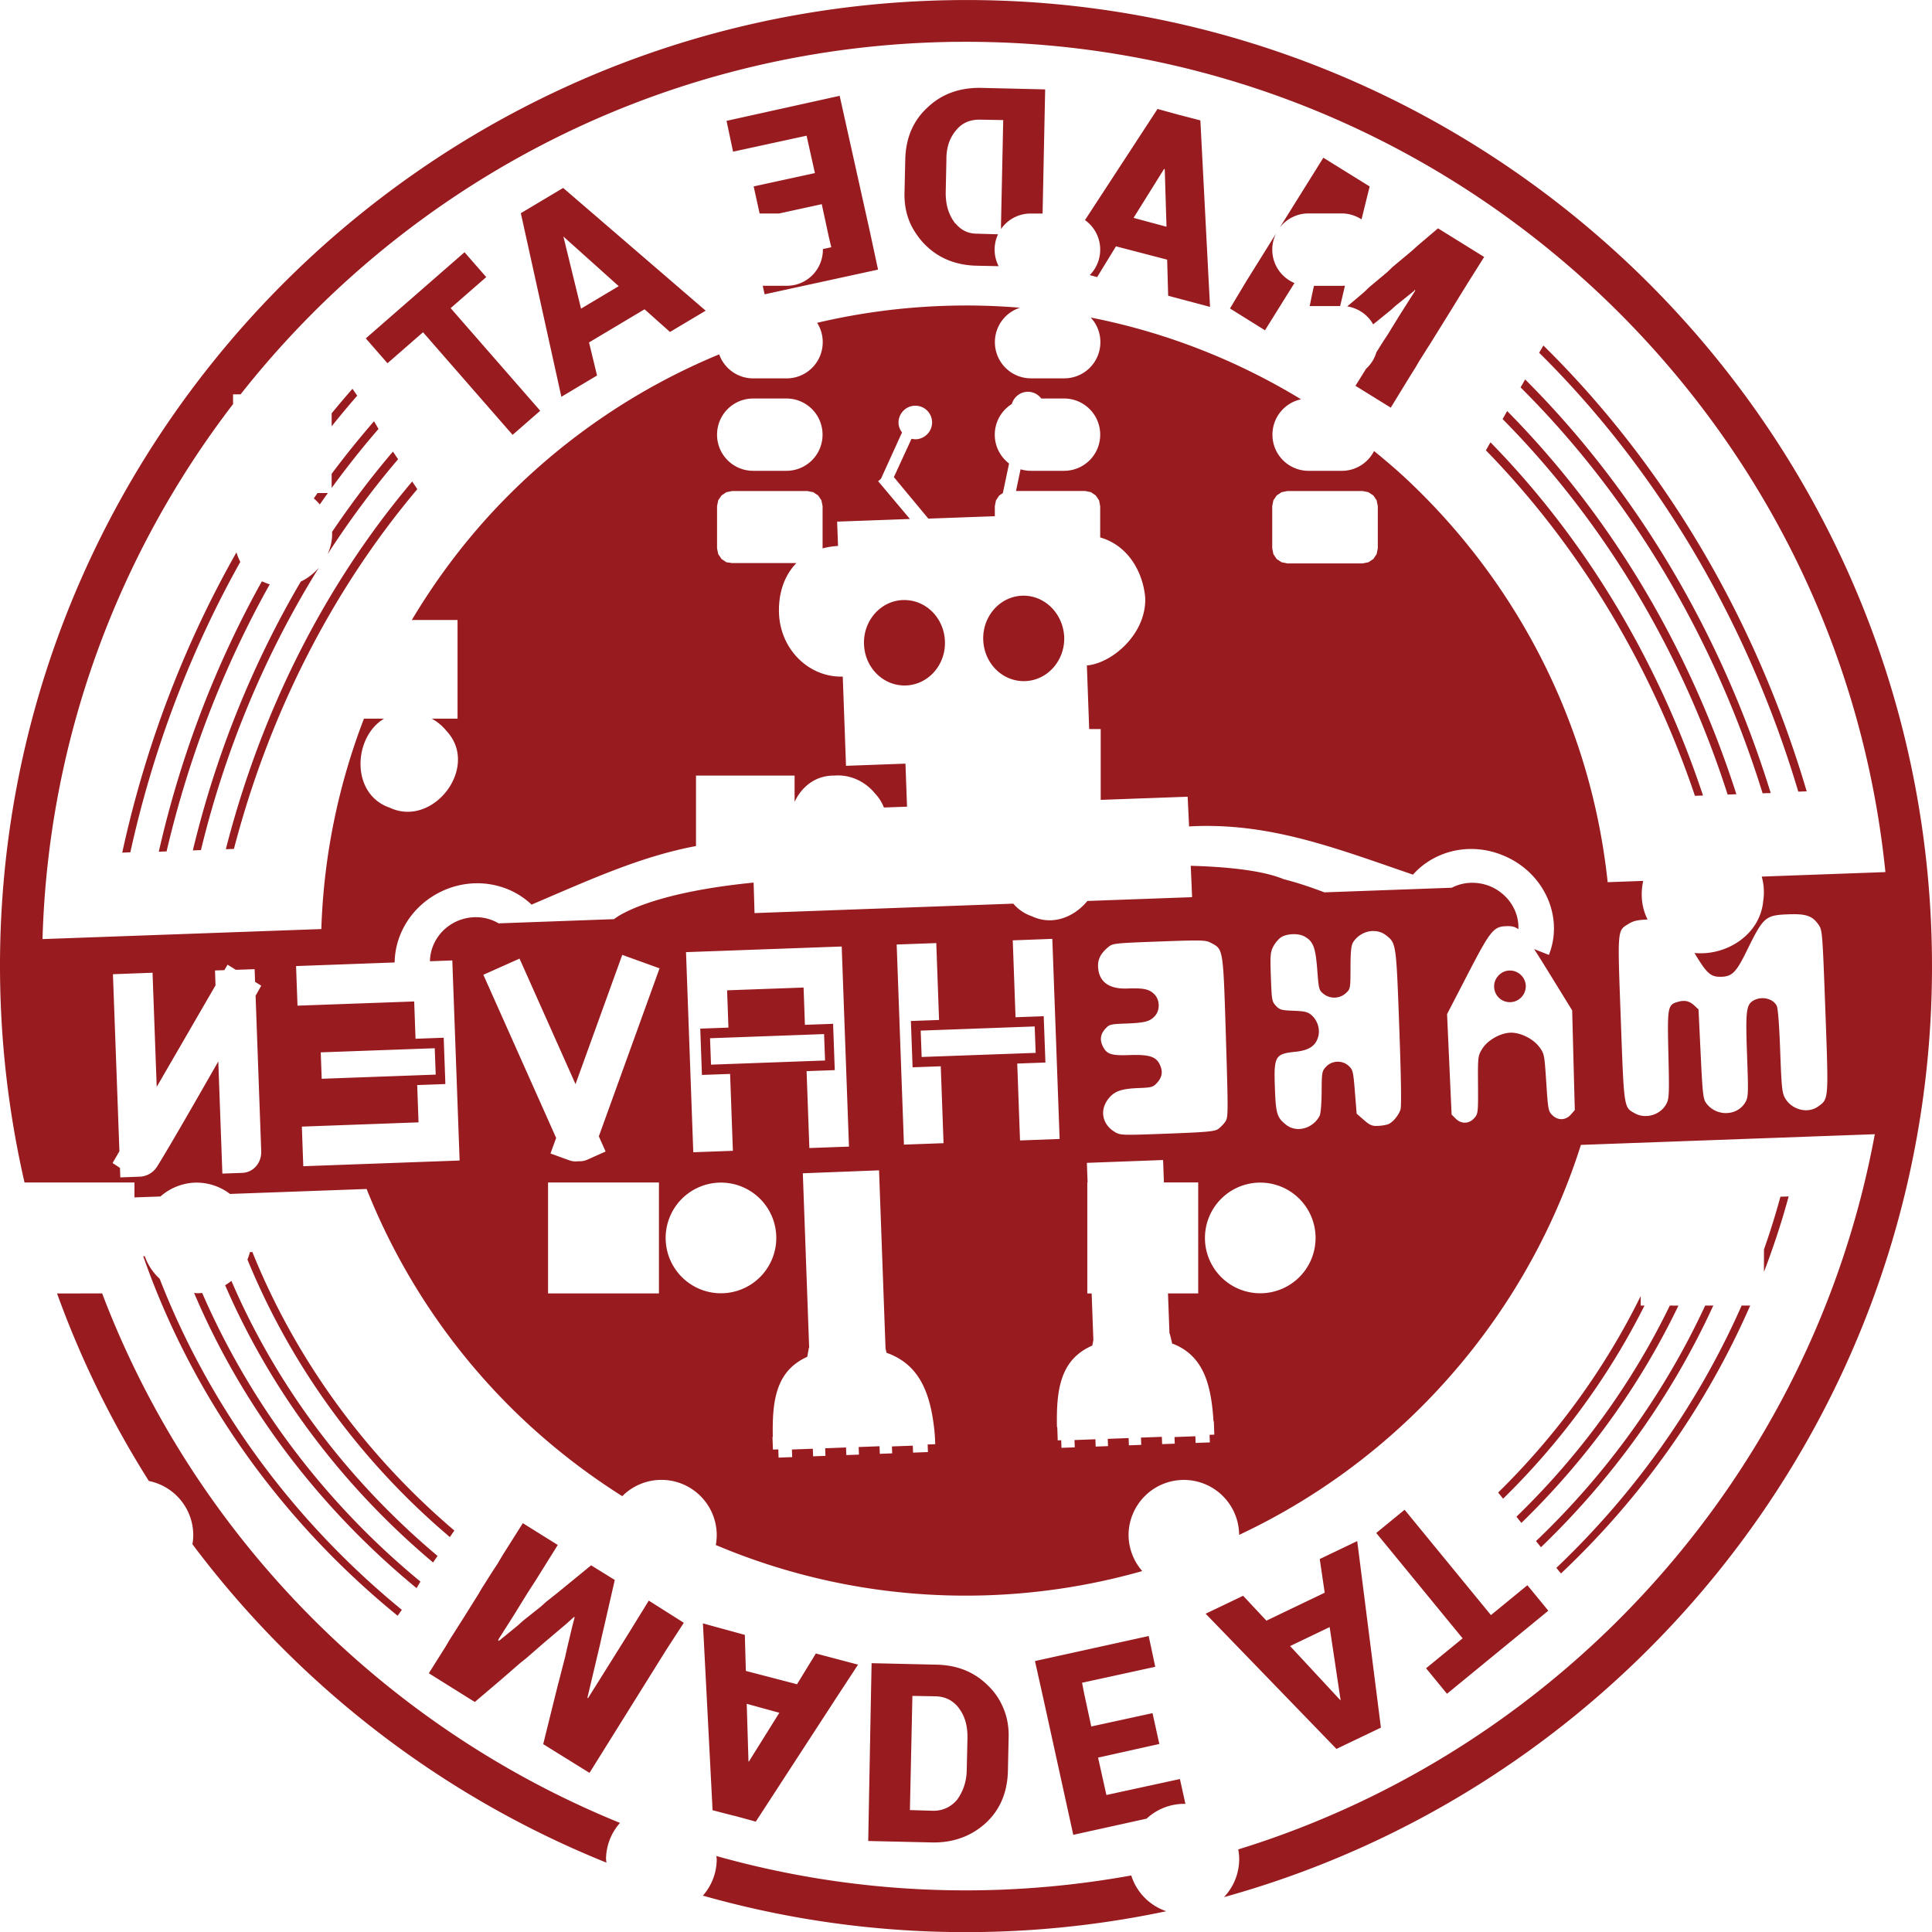 <?xml version="1.0" encoding="UTF-8" standalone="no"?>
<!-- Created with Inkscape (http://www.inkscape.org/) -->

<svg
   width="41.757mm"
   height="41.757mm"
   viewBox="0 0 41.757 41.757"
   version="1.1"
   id="svg5"
   xml:space="preserve"
   sodipodi:docname="v2-madeatlogo.svg"
   inkscape:version="1.2.1 (9c6d41e410, 2022-07-14)"
   xmlns:inkscape="http://www.inkscape.org/namespaces/inkscape"
   xmlns:sodipodi="http://sodipodi.sourceforge.net/DTD/sodipodi-0.dtd"
   xmlns="http://www.w3.org/2000/svg"
   xmlns:svg="http://www.w3.org/2000/svg"><sodipodi:namedview
     id="namedview7"
     pagecolor="#ffffff"
     bordercolor="#666666"
     borderopacity="1.0"
     inkscape:showpageshadow="2"
     inkscape:pageopacity="0.0"
     inkscape:pagecheckerboard="0"
     inkscape:deskcolor="#d1d1d1"
     inkscape:document-units="mm"
     showgrid="false"
     inkscape:zoom="4.0924048"
     inkscape:cx="124.49893"
     inkscape:cy="-21.625427"
     inkscape:window-width="3840"
     inkscape:window-height="2050"
     inkscape:window-x="-12"
     inkscape:window-y="-12"
     inkscape:window-maximized="1"
     inkscape:current-layer="layer4" /><defs
     id="defs2">
	
	
	
	
	
	
	
	
	
</defs><g
     inkscape:groupmode="layer"
     id="layer4"
     inkscape:label="logo"
     transform="translate(-2.842,-48.795)"><g
       id="_x31_3"
       transform="matrix(0.265,0,0,0.265,-226.769,-105.833)">
</g><g
       id="_x31_2_1_"
       transform="matrix(0.265,0,0,0.265,-226.769,-105.833)">
</g><g
       id="_x31_1_1_"
       transform="matrix(0.265,0,0,0.265,-226.769,-105.833)">
</g><g
       id="_x31_0_1_"
       transform="matrix(0.265,0,0,0.265,-226.769,-105.833)">
</g><g
       id="_x39__1_"
       transform="matrix(0.265,0,0,0.265,-226.769,-105.833)">
</g><g
       inkscape:export-ydpi="300"
       inkscape:export-xdpi="300"
       aria-label="A"
       transform="matrix(0.22,0.121,-0.134,0.245,-273.902,-174.925)"
       id="text1171"
       style="font-style:normal;font-weight:normal;font-size:73.3px;line-height:1.25;font-family:sans-serif;letter-spacing:0px;word-spacing:0px;fill:#981b1f;fill-opacity:1;stroke:none;stroke-width:0.948" /><g
       id="text1175"
       style="font-style:normal;font-weight:normal;font-size:40px;line-height:1.25;font-family:sans-serif;letter-spacing:0px;word-spacing:0px;fill:#000000;fill-opacity:1;stroke:none"
       transform="matrix(0.265,0,0,0.265,-273.902,-174.925)" /><g
       inkscape:export-ydpi="300"
       inkscape:export-xdpi="300"
       aria-label="T"
       transform="matrix(0.188,0.153,-0.182,0.224,-273.902,-174.925)"
       id="text1179"
       style="font-style:normal;font-weight:normal;font-size:36.665px;line-height:1.25;font-family:sans-serif;letter-spacing:0px;word-spacing:0px;fill:#981b1f;fill-opacity:1;stroke:none;stroke-width:0.917" /><path
       id="path943"
       style="font-style:normal;font-variant:normal;font-weight:bold;font-stretch:normal;font-size:67.219px;line-height:1.25;font-family:sans-serif;-inkscape-font-specification:'sans-serif Bold';letter-spacing:0px;word-spacing:0px;fill:#981b1f;fill-opacity:1;stroke:#080d00;stroke-width:0;stroke-dasharray:none;stroke-opacity:1"
       d="m 23.5,48.797 c -0.179,0.002 -0.359,0.006 -0.538,0.013 -11.499,0.418 -20.524,10.125 -20.106,21.623 0.049,1.344 0.226,2.654 0.516,3.919 h 2.376 v 0.323 l 0.562,-0.02 a 1.196,1.196 0 0 1 0.78,-0.3 1.196,1.196 0 0 1 0.723,0.245 l 2.953,-0.107 c 0.771,1.939 1.962,3.661 3.456,5.049 0.637,0.591 1.33,1.124 2.069,1.59 a 1.196,1.196 0 0 1 0.846,-0.352 1.196,1.196 0 0 1 1.196,1.196 1.196,1.196 0 0 1 -0.02,0.212 c 1.813,0.766 3.817,1.161 5.909,1.085 1.144,-0.042 2.252,-0.222 3.308,-0.522 a 1.196,1.196 0 0 1 -0.296,-0.774 1.196,1.196 0 0 1 1.195,-1.196 1.196,1.196 0 0 1 1.195,1.188 c 1.634,-0.767 3.092,-1.84 4.299,-3.141 1.389,-1.494 2.456,-3.297 3.088,-5.288 l 6.352,-0.231 c -1.35,7.303 -6.702,13.28 -13.758,15.458 a 1.196,1.196 0 0 1 0.02,0.21 1.196,1.196 0 0 1 -0.328,0.821 C 38.402,87.276 44.943,78.762 44.585,68.915 44.173,57.596 34.775,48.673 23.5,48.797 Z m -0.011,0.903 c 10.352,-0.124 19.066,7.731 20.103,17.944 l -2.673,0.097 c 0.046,0.166 0.06,0.341 0.033,0.519 -0.065,0.747 -0.809,1.2 -1.487,1.132 0.003,0.005 0.005,0.008 0.008,0.013 0.265,0.44 0.345,0.51 0.58,0.501 0.227,-0.008 0.316,-0.099 0.541,-0.558 0.363,-0.741 0.401,-0.773 0.911,-0.792 0.38,-0.014 0.517,0.037 0.65,0.237 0.073,0.11 0.078,0.181 0.14,1.859 0.07,1.931 0.073,1.893 -0.159,2.059 -0.227,0.162 -0.576,0.069 -0.718,-0.191 -0.059,-0.107 -0.072,-0.237 -0.1,-1.011 -0.021,-0.575 -0.048,-0.919 -0.075,-0.975 -0.08,-0.16 -0.329,-0.216 -0.505,-0.113 -0.155,0.09 -0.171,0.23 -0.136,1.183 0.03,0.821 0.027,0.901 -0.034,1.009 -0.175,0.311 -0.639,0.321 -0.854,0.018 -0.061,-0.086 -0.074,-0.204 -0.115,-1.057 l -0.046,-0.961 -0.091,-0.085 c -0.108,-0.101 -0.212,-0.123 -0.365,-0.077 -0.211,0.063 -0.22,0.111 -0.195,1.139 0.02,0.815 0.015,0.946 -0.038,1.052 -0.124,0.248 -0.45,0.349 -0.691,0.214 -0.236,-0.132 -0.23,-0.094 -0.301,-2.045 -0.072,-1.974 -0.079,-1.897 0.179,-2.054 0.098,-0.06 0.186,-0.079 0.401,-0.089 -0.133,-0.26 -0.155,-0.554 -0.095,-0.834 l -0.768,0.028 c -0.365,-3.45 -1.989,-6.514 -4.377,-8.74 -0.217,-0.201 -0.443,-0.392 -0.672,-0.579 -0.129,0.254 -0.392,0.428 -0.697,0.428 h -0.717 c -0.433,0 -0.782,-0.348 -0.782,-0.781 0,-0.377 0.264,-0.69 0.618,-0.765 -1.381,-0.84 -2.915,-1.447 -4.546,-1.767 0.13,0.139 0.209,0.326 0.209,0.532 0,0.433 -0.349,0.782 -0.782,0.782 h -0.717 c -0.433,0 -0.781,-0.349 -0.781,-0.782 0,-0.349 0.227,-0.643 0.542,-0.744 -0.55,-0.046 -1.108,-0.06 -1.674,-0.039 -0.93,0.034 -1.836,0.159 -2.71,0.365 0.077,0.121 0.121,0.264 0.121,0.419 0,0.433 -0.349,0.782 -0.782,0.782 H 19.122 c -0.341,0 -0.628,-0.216 -0.736,-0.519 -1.868,0.772 -3.529,1.937 -4.881,3.386 -0.667,0.718 -1.257,1.508 -1.762,2.355 h 0.988 v 2.133 h -0.556 c 0.121,0.066 0.228,0.156 0.316,0.264 0.73,0.777 -0.284,2.103 -1.225,1.66 -0.853,-0.292 -0.79,-1.527 -0.124,-1.924 H 10.708 c -0.547,1.422 -0.87,2.953 -0.921,4.547 L 3.761,69.092 C 3.884,64.768 5.397,60.763 7.879,57.529 v -0.078 -0.033 -0.1 h 0.163 c 3.505,-4.446 8.864,-7.385 14.953,-7.607 0.165,-0.006 0.33,-0.01 0.494,-0.012 z m 0.541,0.994 c -0.452,-0.004 -0.837,0.133 -1.142,0.425 -0.311,0.285 -0.469,0.661 -0.48,1.12 l -0.016,0.692 c -0.01,0.281 0.04,0.525 0.15,0.747 0.074,0.141 0.168,0.275 0.282,0.394 0.299,0.304 0.674,0.455 1.126,0.466 l 0.476,0.01 c -0.055,-0.107 -0.087,-0.228 -0.087,-0.358 0,-0.119 0.027,-0.231 0.074,-0.331 l -0.448,-0.013 c -0.192,1.24e-4 -0.344,-0.07 -0.466,-0.216 -0.021,-0.013 -0.028,-0.026 -0.036,-0.04 -0.123,-0.174 -0.185,-0.383 -0.181,-0.643 l 0.015,-0.699 c -0.003,-0.267 0.071,-0.475 0.209,-0.637 0.131,-0.162 0.3,-0.23 0.505,-0.23 l 0.514,0.009 -0.048,2.26 5.17e-4,0.095 c 0.141,-0.203 0.375,-0.335 0.642,-0.335 h 0.256 l 0.056,-2.683 z m -3.04,0.172 -2.445,0.541 0.141,0.666 1.589,-0.345 0.18,0.808 -1.324,0.288 0.129,0.585 h 0.421 l 0.922,-0.201 0.157,0.727 0.049,0.204 -0.182,0.039 c 6.5e-5,0.004 5.17e-4,0.008 5.17e-4,0.012 0,0.433 -0.348,0.782 -0.781,0.782 h -0.519 l 0.04,0.184 2.452,-0.534 -0.181,-0.842 z m 6.87,0.284 -1.568,2.402 c 0.199,0.141 0.329,0.374 0.329,0.638 0,0.215 -0.086,0.41 -0.226,0.551 l 0.16,0.043 0.407,-0.665 1.106,0.288 0.022,0.78 0.905,0.241 -0.047,-0.895 -0.162,-3.136 -0.463,-0.12 z m 3.584,1.054 -0.943,1.511 c 0.143,-0.186 0.367,-0.307 0.621,-0.307 h 0.717 c 0.159,0 0.307,0.048 0.43,0.129 l 0.176,-0.712 z m -3.442,0.242 0.014,0.006 0.038,1.244 L 27.342,53.504 Z m -12.988,0.411 -0.915,0.546 0.876,3.968 0.771,-0.46 -0.173,-0.715 1.2,-0.716 0.55,0.49 0.771,-0.46 z m 18.908,0.873 -0.445,0.379 -0.119,0.107 -0.418,0.35 -0.119,0.114 -0.385,0.322 -0.119,0.114 -0.357,0.302 c 0.242,0.037 0.446,0.184 0.561,0.388 l 0.372,-0.301 0.119,-0.107 0.392,-0.315 0.013,-0.021 0.014,0.006 -0.013,0.028 -0.259,0.407 -0.084,0.133 -0.245,0.399 -0.084,0.126 -0.136,0.217 -0.02,0.032 c -0.04,0.138 -0.118,0.26 -0.222,0.355 l -0.23,0.369 0.763,0.472 0.42,-0.686 0.123,-0.196 0.077,-0.133 0.253,-0.399 0.078,-0.126 0.265,-0.427 0.078,-0.126 0.285,-0.463 0.078,-0.126 0.362,-0.575 z m -3.499,0.11 -0.636,1.02 -0.361,0.602 0.757,0.472 0.44,-0.707 0.197,-0.314 C 30.537,54.794 30.34,54.516 30.34,54.19 c 0,-0.126 0.03,-0.245 0.083,-0.35 z m -15.404,0.067 1.196,1.073 -0.815,0.486 z m -2.137,0.34 -2.134,1.862 0.469,0.537 0.768,-0.67 1.936,2.218 0.597,-0.521 -1.936,-2.218 0.769,-0.671 z m 19.029,0.722 c -0.024,0.002 -0.048,0.004 -0.072,0.004 h -0.597 l -0.005,0.019 -0.035,0.159 -0.053,0.259 h 0.657 l 0.013,-0.049 z m 4.289,1.293 -0.092,0.157 c 2.53,2.5 4.491,5.764 5.601,9.486 l 0.182,-0.006 C 40.771,62.112 38.779,58.8 36.199,56.262 Z m -0.394,0.733 -0.099,0.173 c 2.341,2.329 4.168,5.347 5.231,8.773 l 0.175,-0.006 c -1.08,-3.498 -2.937,-6.571 -5.308,-8.94 z m -25.346,0.203 c -0.153,0.174 -0.302,0.351 -0.45,0.53 v 0.281 c 0.181,-0.225 0.364,-0.447 0.553,-0.662 z m 14.583,0.065 c 0.126,-0.005 0.236,0.054 0.304,0.145 h 0.492 c 0.433,0 0.782,0.349 0.782,0.782 0,0.433 -0.349,0.781 -0.782,0.781 h -0.717 c -0.077,0 -0.152,-0.012 -0.222,-0.033 l -0.099,0.469 h 1.494 l 0.125,0.025 0.105,0.071 0.071,0.105 0.025,0.125 v 0.678 c 0.636,0.184 0.931,0.792 0.973,1.304 0.028,0.773 -0.708,1.415 -1.261,1.463 l 0.05,1.375 h 0.249 v 1.53 l 1.879,-0.068 c 0.011,0.214 0.021,0.428 0.031,0.642 0.05,-0.003 0.1,-0.005 0.15,-0.007 1.656,-0.055 3.044,0.485 4.689,1.049 0.454,-0.509 1.213,-0.708 1.922,-0.426 0.896,0.351 1.349,1.32 1.016,2.161 l -0.319,-0.126 c 0.082,0.127 0.178,0.279 0.3,0.478 l 0.522,0.847 0.028,1.077 0.029,1.077 -0.084,0.096 c -0.113,0.129 -0.28,0.135 -0.402,0.014 -0.087,-0.086 -0.092,-0.115 -0.131,-0.706 -0.04,-0.606 -0.042,-0.62 -0.149,-0.765 -0.131,-0.179 -0.414,-0.319 -0.627,-0.311 -0.224,0.009 -0.495,0.165 -0.608,0.349 -0.094,0.153 -0.095,0.171 -0.091,0.778 0.004,0.596 0.001,0.625 -0.079,0.717 -0.113,0.129 -0.28,0.135 -0.402,0.015 l -0.09,-0.09 -0.049,-1.085 -0.049,-1.085 0.446,-0.862 c 0.489,-0.944 0.558,-1.03 0.832,-1.039 0.106,-0.004 0.18,0.004 0.263,0.065 0.019,-0.389 -0.222,-0.769 -0.622,-0.932 -0.282,-0.109 -0.578,-0.088 -0.817,0.036 l -2.752,0.1 c -0.289,-0.109 -0.582,-0.209 -0.883,-0.285 -0.308,-0.131 -0.911,-0.259 -2.007,-0.289 0.01,0.226 0.02,0.452 0.029,0.678 l -2.263,0.082 c -0.284,0.346 -0.75,0.542 -1.201,0.33 -0.169,-0.058 -0.3,-0.154 -0.4,-0.272 l -5.593,0.204 c -0.006,-0.22 -0.013,-0.44 -0.02,-0.659 -2.384,0.235 -3.016,0.79 -3.016,0.79 l -2.495,0.091 c -0.265,-0.158 -0.612,-0.183 -0.926,-0.035 -0.347,0.167 -0.553,0.505 -0.558,0.854 l 0.483,-0.018 0.158,4.325 -3.379,0.123 -0.031,-0.856 2.522,-0.092 -0.029,-0.806 0.609,-0.022 -0.036,-1.001 -0.609,0.022 -0.029,-0.806 -2.522,0.091 -0.031,-0.856 2.131,-0.078 c 0.007,-0.623 0.38,-1.233 1.011,-1.535 0.686,-0.326 1.458,-0.183 1.948,0.285 1.25,-0.533 2.345,-1.039 3.554,-1.266 v -1.39 -0.033 -0.1 h 2.131 v 0.567 c 0.154,-0.327 0.452,-0.574 0.865,-0.567 0.021,-0.002 0.042,-0.003 0.063,-0.003 0.312,-0.005 0.614,0.148 0.81,0.39 0.089,0.094 0.151,0.197 0.192,0.303 l 0.5,-0.018 -0.034,-0.93 -1.285,0.047 -0.07,-1.928 c -0.732,0.02 -1.349,-0.587 -1.378,-1.367 -0.016,-0.431 0.113,-0.818 0.376,-1.087 H 18.666 L 18.541,60.947 18.436,60.876 18.365,60.77 18.34,60.646 v -0.912 l 0.025,-0.125 0.071,-0.105 0.105,-0.071 0.125,-0.025 h 1.629 l 0.125,0.025 0.106,0.071 0.07,0.105 0.025,0.125 v 0.912 l -5.17e-4,0.002 c 0.103,-0.028 0.214,-0.047 0.334,-0.053 l -0.019,-0.526 1.573,-0.057 -0.687,-0.817 0.06,-0.05 0.456,-1.003 c -0.043,-0.06 -0.073,-0.127 -0.075,-0.203 -0.007,-0.198 0.151,-0.368 0.349,-0.375 0.205,-0.007 0.368,0.151 0.376,0.349 0.007,0.198 -0.151,0.368 -0.349,0.376 -0.034,0.001 -0.062,-0.005 -0.096,-0.01 l -0.381,0.828 0.745,0.897 1.437,-0.052 v -0.218 l 0.025,-0.125 0.07,-0.105 0.078,-0.052 0.135,-0.639 c -0.187,-0.143 -0.309,-0.367 -0.309,-0.622 0,-0.281 0.147,-0.526 0.368,-0.664 0.043,-0.146 0.174,-0.258 0.333,-0.264 z M 19.122,57.408 h 0.716 c 0.433,0 0.782,0.349 0.782,0.782 0,0.433 -0.349,0.781 -0.782,0.781 H 19.122 c -0.433,0 -0.782,-0.348 -0.782,-0.781 0,-0.433 0.349,-0.782 0.782,-0.782 z m 16.295,0.271 -0.099,0.173 c 2.161,2.183 3.853,4.963 4.864,8.116 l 0.189,-0.007 C 39.336,62.737 37.614,59.901 35.417,57.679 Z m -24.491,0.221 c -0.318,0.365 -0.623,0.745 -0.916,1.136 v 0.305 C 10.332,58.9 10.669,58.473 11.023,58.066 Z m 24.13,0.455 -0.099,0.173 c 1.973,2.02 3.544,4.579 4.518,7.467 l 0.175,-0.006 C 38.667,63.028 37.072,60.413 35.056,58.355 Z M 11.335,58.555 c -0.467,0.548 -0.906,1.129 -1.316,1.736 0.009,0.165 -0.027,0.329 -0.097,0.482 0.468,-0.723 0.976,-1.41 1.524,-2.052 z m 0.416,0.647 c -1.861,2.2 -3.255,4.923 -4.028,7.947 v 5.17e-4 l 0.175,-0.007 c 0.769,-2.951 2.143,-5.618 3.964,-7.775 z m 18.915,0.206 h 1.628 l 0.125,0.025 0.106,0.071 0.071,0.105 0.025,0.125 v 0.912 l -0.025,0.125 -0.071,0.106 -0.106,0.07 -0.125,0.025 h -1.628 l -0.125,-0.025 -0.106,-0.07 -0.071,-0.106 -0.025,-0.125 v -0.912 l 0.025,-0.125 0.071,-0.105 0.106,-0.071 z m -20.961,0.043 c -0.027,0.039 -0.054,0.078 -0.081,0.117 0.047,0.039 0.091,0.083 0.13,0.13 0.058,-0.083 0.115,-0.165 0.174,-0.246 z M 7.953,60.733 C 6.837,62.698 5.993,64.885 5.484,67.223 l 0.175,-0.007 c 0.497,-2.256 1.309,-4.37 2.377,-6.277 -0.034,-0.066 -0.063,-0.134 -0.083,-0.206 z m 1.783,0.329 C 9.627,61.189 9.492,61.294 9.343,61.365 8.31,63.124 7.513,65.081 7.01,67.175 l 0.175,-0.007 C 7.721,64.954 8.595,62.892 9.736,61.061 Z m -1.234,0.298 c -0.993,1.781 -1.752,3.748 -2.228,5.843 l 0.168,-0.006 c 0.485,-2.068 1.243,-4.012 2.23,-5.773 -0.043,-0.013 -0.086,-0.028 -0.128,-0.048 -0.014,-0.005 -0.028,-0.011 -0.042,-0.016 z m 16.433,0.31 c -0.485,0.018 -0.86,0.449 -0.842,0.955 0.019,0.513 0.423,0.909 0.908,0.891 0.485,-0.018 0.86,-0.449 0.842,-0.955 -0.025,-0.512 -0.43,-0.908 -0.908,-0.891 z m -2.578,0.094 c -0.485,0.018 -0.86,0.449 -0.841,0.955 0.019,0.513 0.423,0.909 0.908,0.891 0.485,-0.018 0.86,-0.449 0.841,-0.954 -0.019,-0.513 -0.423,-0.909 -0.908,-0.891 z m 10.165,7.154 c 0.099,-8.4e-4 0.196,0.028 0.276,0.091 0.221,0.173 0.22,0.164 0.287,1.995 0.04,1.097 0.049,1.707 0.026,1.774 -0.042,0.124 -0.159,0.266 -0.256,0.311 -0.039,0.018 -0.14,0.036 -0.225,0.04 -0.131,0.007 -0.177,-0.012 -0.31,-0.127 L 32.164,72.865 32.126,72.393 c -0.036,-0.447 -0.044,-0.476 -0.135,-0.561 -0.137,-0.127 -0.362,-0.118 -0.49,0.02 -0.087,0.094 -0.092,0.122 -0.094,0.54 -0.001,0.248 -0.02,0.475 -0.043,0.519 -0.145,0.277 -0.496,0.373 -0.721,0.197 -0.201,-0.157 -0.226,-0.239 -0.246,-0.794 -0.025,-0.695 5.24e-4,-0.741 0.446,-0.787 0.286,-0.03 0.432,-0.125 0.488,-0.318 0.048,-0.165 -0.01,-0.358 -0.144,-0.475 -0.077,-0.067 -0.146,-0.084 -0.386,-0.093 -0.262,-0.01 -0.302,-0.021 -0.382,-0.107 -0.086,-0.093 -0.091,-0.12 -0.109,-0.621 -0.017,-0.465 -0.011,-0.539 0.051,-0.66 0.039,-0.075 0.115,-0.165 0.169,-0.2 0.126,-0.081 0.371,-0.091 0.502,-0.02 0.193,0.105 0.242,0.232 0.28,0.718 0.033,0.431 0.037,0.445 0.138,0.526 0.141,0.113 0.349,0.105 0.482,-0.018 0.096,-0.088 0.098,-0.1 0.099,-0.552 10e-4,-0.355 0.015,-0.483 0.059,-0.551 0.1,-0.153 0.269,-0.238 0.434,-0.239 z m -6.936,0.169 0.158,4.325 -0.856,0.032 -0.06,-1.662 0.609,-0.022 -0.037,-1.001 -0.609,0.022 -0.06,-1.662 z m 3.178,0.036 c 0.149,0.004 0.196,0.021 0.256,0.053 0.263,0.14 0.258,0.108 0.318,2.04 0.051,1.663 0.05,1.731 -0.015,1.825 -0.038,0.054 -0.108,0.125 -0.156,0.158 -0.074,0.05 -0.245,0.066 -1.099,0.098 -0.991,0.037 -1.013,0.036 -1.136,-0.039 -0.274,-0.168 -0.328,-0.478 -0.126,-0.725 0.128,-0.157 0.278,-0.208 0.657,-0.222 0.264,-0.01 0.3,-0.02 0.38,-0.105 0.117,-0.126 0.138,-0.247 0.068,-0.398 -0.082,-0.178 -0.232,-0.225 -0.667,-0.209 -0.392,0.014 -0.488,-0.02 -0.573,-0.203 -0.063,-0.137 -0.042,-0.256 0.066,-0.372 0.081,-0.087 0.112,-0.095 0.42,-0.106 0.423,-0.015 0.534,-0.043 0.642,-0.159 0.122,-0.131 0.114,-0.363 -0.018,-0.485 -0.111,-0.103 -0.231,-0.127 -0.576,-0.114 -0.397,0.014 -0.611,-0.144 -0.63,-0.463 -0.01,-0.17 0.059,-0.302 0.228,-0.439 0.092,-0.074 0.143,-0.079 1.092,-0.114 h 5.17e-4 c 0.468,-0.017 0.719,-0.025 0.868,-0.021 z m -5.686,0.055 0.06,1.662 -0.609,0.022 0.037,1.001 0.609,-0.022 0.06,1.662 -0.856,0.031 -0.157,-4.325 z m -2.044,0.074 0.157,4.325 -0.856,0.031 -0.06,-1.662 0.609,-0.022 -0.036,-1.001 -0.609,0.022 -0.029,-0.806 -1.653,0.06 0.029,0.806 -0.609,0.022 0.036,1.001 0.609,-0.022 0.06,1.662 -0.856,0.031 -0.157,-4.325 z m -4.743,0.181 0.806,0.291 c 0,0 -0.921,2.549 -1.312,3.631 l 0.146,0.328 -0.391,0.175 c -0.066,0.029 -0.133,0.04 -0.198,0.035 -0.064,0.009 -0.132,0.004 -0.199,-0.021 l -0.403,-0.146 0.122,-0.337 c -0.469,-1.051 -1.573,-3.526 -1.573,-3.526 l 0.782,-0.349 1.21,2.713 z m -8.53,0.212 0.178,0.111 0.406,-0.014 0.01,0.274 0.133,0.083 c 0,0 -0.045,0.08 -0.122,0.217 l 0.122,3.362 c 0.009,0.238 -0.16,0.458 -0.412,0.467 l -0.428,0.015 -0.088,-2.424 c -0.503,0.882 -1.071,1.869 -1.32,2.269 -0.057,0.091 -0.141,0.159 -0.237,0.194 -0.002,10e-4 -0.004,0.001 -0.007,0.002 -0.01,0.004 -0.021,0.007 -0.031,0.01 -0.006,0.002 -0.012,0.003 -0.019,0.005 -0.008,0.002 -0.015,0.003 -0.023,0.005 -0.007,0.001 -0.013,0.002 -0.02,0.003 -0.008,8e-4 -0.016,0.002 -0.024,0.002 -0.003,1.46e-4 -0.006,4e-4 -0.009,5.16e-4 l -0.428,0.016 -0.007,-0.205 C 5.276,73.932 5.275,73.932 5.275,73.932 l 0.148,-0.255 -0.14,-3.826 0.856,-0.032 0.09,2.467 1.271,-2.194 -0.011,-0.322 0.202,-0.007 z m 27.703,0.126 c -0.185,0.007 -0.336,0.169 -0.329,0.354 0.007,0.191 0.163,0.337 0.354,0.33 0.191,-0.007 0.336,-0.17 0.33,-0.354 -0.007,-0.191 -0.17,-0.336 -0.355,-0.329 z m -10.259,1.209 0.021,0.571 -2.464,0.089 -0.021,-0.57 z m -4.552,0.165 0.021,0.571 -2.465,0.09 -0.021,-0.571 z m -8.415,0.306 0.021,0.57 -2.464,0.09 -0.021,-0.571 z m 15.742,2.416 0.018,0.485 h 0.741 v 2.398 h -0.653 l 0.032,0.87 0.007,-5.17e-4 0.056,0.231 c -2e-4,-0.007 0.006,-0.007 0.006,-0.014 0.68,0.263 0.834,0.907 0.883,1.679 h 0.007 l 0.01,0.287 -0.102,0.004 0.006,0.164 -0.308,0.011 -0.005,-0.144 -0.451,0.017 0.005,0.143 -0.273,0.01 -0.006,-0.158 -0.451,0.017 0.006,0.157 -0.267,0.01 -0.006,-0.157 -0.451,0.017 0.006,0.157 -0.267,0.01 -0.006,-0.158 -0.452,0.017 0.006,0.158 -0.287,0.01 -0.006,-0.164 -0.075,0.003 -0.01,-0.287 h -0.007 c -0.015,-0.794 0.063,-1.453 0.757,-1.759 v -0.007 c 0,0 -8.2e-5,0.007 0.007,0.007 l 0.023,-0.124 -0.037,-1.005 h -0.094 v -2.265 -0.033 -0.1 h 0.006 l -0.015,-0.425 z m -6.139,0.223 0.14,3.849 0.024,0.102 -5.17e-4,-0.007 c 0.721,0.254 0.949,0.889 1.033,1.681 0.01,0.095 0.014,0.191 0.018,0.294 l -0.164,0.006 0.006,0.164 -0.321,0.012 -0.006,-0.15 -0.451,0.016 0.005,0.15 -0.267,0.01 -0.006,-0.164 -0.451,0.017 0.006,0.164 -0.273,0.01 -0.006,-0.164 -0.451,0.017 0.006,0.164 -0.267,0.01 -0.006,-0.164 -0.452,0.017 0.006,0.164 -0.294,0.011 -0.006,-0.178 -0.116,0.004 -0.01,-0.273 h 0.007 c -0.015,-0.78 0.064,-1.426 0.745,-1.732 l 0.034,-0.193 0.007,-5.17e-4 -0.137,-3.773 z m -7.154,0.262 h 2.397 v 2.398 h -2.397 v -2.265 -0.033 z m 3.738,0.003 a 1.196,1.196 0 0 1 1.195,1.196 1.196,1.196 0 0 1 -1.195,1.196 1.196,1.196 0 0 1 -1.196,-1.196 1.196,1.196 0 0 1 1.196,-1.196 z m 11.655,0 a 1.196,1.196 0 0 1 1.196,1.196 1.196,1.196 0 0 1 -1.196,1.196 1.196,1.196 0 0 1 -1.195,-1.196 1.196,1.196 0 0 1 1.195,-1.196 z m 11.421,0.299 -0.178,0.006 c -0.105,0.385 -0.224,0.766 -0.356,1.141 V 76.286 c 0.204,-0.534 0.384,-1.078 0.534,-1.633 z m -33.205,1.201 -0.052,0.002 a 1.196,1.196 0 0 1 -0.054,0.161 c 0.954,2.326 2.462,4.379 4.375,5.998 l 0.097,-0.141 C 10.749,80.249 9.237,78.186 8.296,75.854 Z m -2.326,0.091 -0.032,0.001 c 1.069,3.054 2.994,5.73 5.498,7.77 l 0.091,-0.128 C 9.201,81.684 7.381,79.229 6.293,76.433 a 1.196,1.196 0 0 1 -0.322,-0.488 z m 1.873,0.533 a 1.196,1.196 0 0 1 -0.135,0.094 c 1.006,2.321 2.558,4.365 4.494,5.992 l 0.097,-0.141 C 10.376,80.807 8.832,78.778 7.843,76.478 Z m -0.806,0.261 c 1.055,2.482 2.717,4.659 4.808,6.38 l 0.084,-0.141 C 9.889,81.297 8.265,79.162 7.212,76.74 a 1.196,1.196 0 0 1 -0.122,0.006 1.196,1.196 0 0 1 -0.052,-0.007 z m -2.962,0.011 c 0.517,1.431 1.185,2.789 1.984,4.053 a 1.196,1.196 0 0 1 0.96,1.172 1.196,1.196 0 0 1 -0.018,0.195 c 2.285,3.048 5.38,5.446 8.949,6.882 a 1.196,1.196 0 0 1 -0.01,-0.077 1.196,1.196 0 0 1 0.302,-0.782 C 11.123,86.114 7.03,81.963 5.05,76.75 Z m 34.228,0.056 c -0.776,1.575 -1.823,3.012 -3.081,4.247 l 0.107,0.133 c 1.242,-1.216 2.279,-2.627 3.056,-4.174 h -0.083 z m 0.629,0.206 c -0.822,1.696 -1.948,3.239 -3.315,4.563 l 0.107,0.134 c 1.401,-1.359 2.554,-2.947 3.394,-4.696 z m 0.764,0 c -0.883,1.905 -2.128,3.633 -3.656,5.09 l 0.107,0.133 c 1.557,-1.496 2.827,-3.266 3.725,-5.223 z m 0.788,0 c -0.939,2.13 -2.307,4.055 -4.004,5.669 l 0.1,0.121 c 1.741,-1.642 3.137,-3.611 4.089,-5.79 z m -7.284,4.413 -0.613,0.502 1.867,2.277 -0.79,0.647 0.452,0.551 2.19,-1.795 -0.452,-0.551 -0.788,0.646 z m -19.058,0.29 -0.434,0.687 -0.116,0.196 -0.084,0.126 -0.253,0.399 -0.078,0.133 -0.258,0.413 -0.084,0.133 -0.285,0.449 -0.078,0.133 -0.362,0.575 0.994,0.621 0.445,-0.379 0.126,-0.107 0.411,-0.357 0.127,-0.101 0.378,-0.329 0.126,-0.107 0.372,-0.315 0.119,-0.107 0.04,-0.036 0.014,0.006 -0.012,0.048 -0.042,0.159 -0.113,0.476 -0.035,0.159 -0.126,0.491 -0.042,0.159 -0.31,1.251 1.001,0.621 1.656,-2.655 0.382,-0.589 -0.757,-0.479 -0.44,0.714 -0.873,1.394 -0.014,-0.007 0.273,-1.153 0.035,-0.159 0.077,-0.331 0.207,-0.904 -0.511,-0.317 -0.745,0.609 -0.226,0.179 -0.119,0.107 -0.379,0.301 -0.119,0.107 -0.386,0.315 -0.027,0.015 -0.007,-0.007 0.006,-0.027 0.259,-0.407 0.084,-0.133 0.246,-0.399 0.084,-0.133 0.136,-0.21 0.472,-0.757 z m 18.034,0.387 -0.81,0.388 0.107,0.728 -1.26,0.604 -0.503,-0.538 -0.81,0.388 2.827,2.922 0.961,-0.46 z m -14.142,1.779 0.047,0.902 0.162,3.136 0.463,0.12 0.007,-5.17e-4 0.464,0.127 1.737,-2.671 0.473,-0.722 -0.912,-0.241 -0.407,0.665 -1.106,-0.288 -0.022,-0.779 z m 13.546,0.08 0.238,1.587 -1.093,-1.177 z m -3.911,0.193 -2.458,0.541 0.188,0.842 0.64,2.914 1.585,-0.35 a 1.196,1.196 0 0 1 0.806,-0.32 1.196,1.196 0 0 1 0.033,0.002 l -0.119,-0.538 -1.589,0.345 -0.18,-0.808 1.324,-0.295 -0.147,-0.666 -1.324,0.288 -0.157,-0.727 -0.042,-0.218 1.582,-0.345 z m -5.989,0.587 -0.017,0.857 -0.056,2.986 1.398,0.032 c 0.452,0.004 0.837,-0.14 1.148,-0.425 0.305,-0.285 0.462,-0.66 0.473,-1.119 l 0.015,-0.699 c 0.011,-0.274 -0.04,-0.519 -0.15,-0.741 -0.067,-0.141 -0.16,-0.274 -0.281,-0.393 -0.299,-0.304 -0.667,-0.455 -1.126,-0.466 z m 0.882,0.707 0.507,0.009 c 0.192,0.007 0.345,0.077 0.473,0.223 0.007,0.013 0.022,0.026 0.029,0.04 0.13,0.173 0.185,0.384 0.181,0.644 l -0.016,0.692 c -0.004,0.253 -0.085,0.468 -0.209,0.637 -0.131,0.155 -0.306,0.237 -0.505,0.238 l -0.514,-0.015 0.049,-2.247 z m -3.581,0.171 0.705,0.194 -0.66,1.057 -0.007,-0.006 z m -0.657,3.288 a 1.196,1.196 0 0 1 0.009,0.069 1.196,1.196 0 0 1 -0.299,0.789 c 2.044,0.58 4.21,0.856 6.445,0.775 1.221,-0.044 2.414,-0.194 3.57,-0.438 a 1.196,1.196 0 0 1 -0.757,-0.773 c -0.928,0.168 -1.878,0.273 -2.847,0.309 -2.122,0.077 -4.179,-0.183 -6.122,-0.73 z" /><g
       id="_x37__1_"
       transform="matrix(0.265,0,0,0.265,-226.769,-105.833)">
</g><g
       id="_x36__1_"
       transform="matrix(0.265,0,0,0.265,-226.769,-105.833)">
</g><g
       id="_x35__1_"
       transform="matrix(0.265,0,0,0.265,-226.769,-105.833)">
</g><g
       id="_x34__1_"
       transform="matrix(0.265,0,0,0.265,-226.769,-105.833)">
</g><g
       id="_x33__1_"
       transform="matrix(0.265,0,0,0.265,-226.769,-105.833)">
</g><g
       id="_x32__1_"
       transform="matrix(0.265,0,0,0.265,-226.769,-105.833)">
</g><g
       id="_x31_"
       transform="matrix(0.265,0,0,0.265,-226.769,-105.833)">
</g><path
       style="font-variation-settings:'wght' 600;display:inline;fill:#f91111;fill-opacity:0.468;fill-rule:evenodd;stroke-width:0.794;stroke-linecap:round;stroke-opacity:0.557"
       d="M 95.717,0.05 V 95.26"
       id="path26030" /><path
       style="font-variation-settings:'wght' 600;display:inline;fill:#f91111;fill-opacity:0.468;fill-rule:evenodd;stroke-width:0.794;stroke-linecap:round;stroke-opacity:0.557"
       d="M 95.717,95.26 H 0.05"
       id="path26028" /><path
       style="font-variation-settings:'wght' 600;display:inline;fill:#f91111;fill-opacity:0.468;fill-rule:evenodd;stroke-width:0.794;stroke-linecap:round;stroke-opacity:0.557"
       d="M 0.05,95.26 V 0.05"
       id="path26026" /></g><style
     type="text/css"
     id="style2">
	.st0{fill:#981B1F;}
	.st1{fill-rule:evenodd;clip-rule:evenodd;fill:#981B1F;}
	.st2{fill:#FFFFFF;}
	.st3{fill:none;}
	.st4{fill:none;stroke:#8A1919;stroke-width:5;stroke-miterlimit:10;}
</style></svg>
